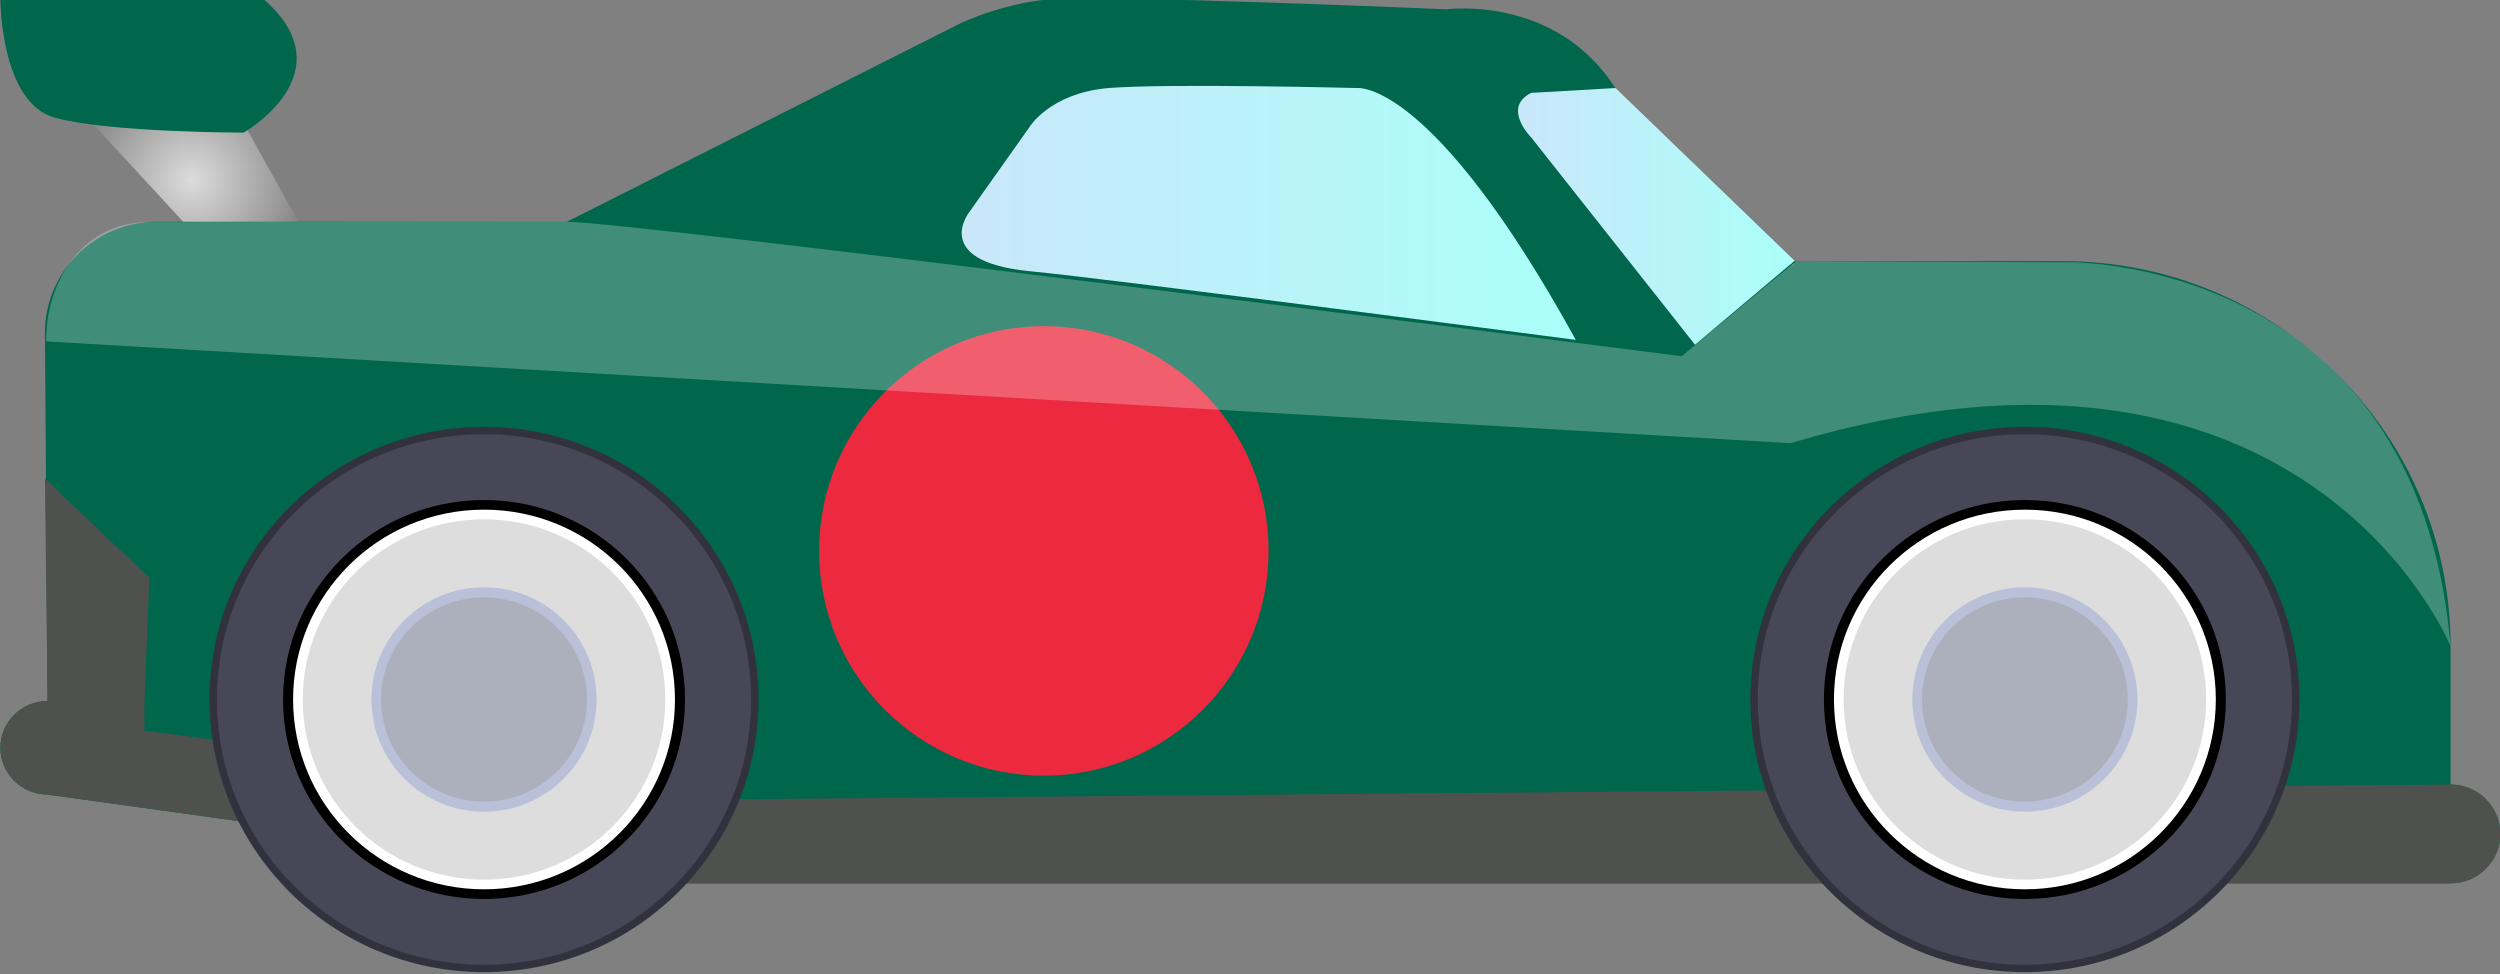 <svg version="1.1" id="Layer_1" xmlns="http://www.w3.org/2000/svg" xmlns:xlink="http://www.w3.org/1999/xlink" x="0px" y="0px"
	 viewBox="0 0 673 262.2" style="enable-background:new 0 0 673 262.2;" xml:space="preserve">
<rect x="0" y="0" width="673" height="262.2" fill="#808080" stroke="none"/>
<style type="text/css">
	.st0{fill:url(#SVGID_1_);}
	.st1{fill:#00674C;}
	.st2{display:none;fill:#FF6661;}
	.st3{clip-path:url(#SVGID_00000162332509900084976090000009004382444919779471_);fill:#EC293F;}
	.st4{fill:#4E514E;}
	.st5{fill:#32323F;}
	.st6{fill:#474757;}
	.st7{fill:#FFFFFF;}
	.st8{fill:#DDDDDD;}
	.st9{fill:#BAC0D8;}
	.st10{fill:#ACAFBC;}
	.st11{fill:url(#SVGID_00000121242340704201564560000017623739246413273009_);}
	.st12{fill:url(#SVGID_00000047769704056637203860000004661361406547093180_);}
	.st13{opacity:0.25;enable-background:new    ;}
</style>
<g>
	
		<radialGradient id="SVGID_1_" cx="51.55" cy="2631.51" r="30.312" gradientTransform="matrix(1 0 0 0.994 0 -2567.282)" gradientUnits="userSpaceOnUse">
		<stop  offset="0" style="stop-color:#DCDCDC"/>
		<stop  offset="0.688" style="stop-color:#A3A3A3"/>
		<stop  offset="1" style="stop-color:#878787"/>
	</radialGradient>
	<polygon class="st0" points="60.3,71.6 16.1,23.7 60.3,23.7 87,71.6 	"/>
	<path class="st1" d="M71-0.2c22.7,19.9-5.4,35.9-5.4,35.9s-36.1,0-50.8-4S0.1-0.2,0.1-0.2H71z"/>
	<path class="st2" d="M399.1,51.7h55c43.1,0,78,34.9,78,78v28c5.5,0,10,4.5,10,10s-4.5,10-10,10h-355l-128.5-18
		c-5.2,0-9.5-4.3-9.5-9.5s4.3-9.5,9.5-9.5l-0.5-74.5c0-12.4,10.1-22.5,22.5-22.5h82.5l79-40c0,0,8-4,18-5s80,2,80,2s22-3,34,16
		s36,36,36,36"/>
	<path class="st1" d="M481.7,70.3h73.6c57.6,0,104.4,46.4,104.4,103.7v37.2c7.4,0,13.4,6,13.4,13.3s-6,13.3-13.4,13.3h-475
		L12.8,213.9c-7,0-12.7-5.7-12.7-12.6s5.7-12.6,12.7-12.6l-0.7-99.1c0-16.5,13.5-29.9,30.1-29.9h110.4L258.3,6.4
		c0,0,10.7-5.3,24.1-6.6s107,2.7,107,2.7s29.4-4,45.5,21.3s48.2,47.9,48.2,47.9"/>
	<g>
		<g>
			<g>
				<g>
					<g>
						<g>
							<defs>
								<path id="SVGID_00000054967985882741218300000002553989185625708953_" d="M481.7,70.3h73.6c57.6,0,104.4,46.4,104.4,103.7
									v37.2c7.4,0,13.4,6,13.4,13.3s-6,13.3-13.4,13.3h-475L12.8,213.9c-7,0-12.7-5.7-12.7-12.6s5.7-12.6,12.7-12.6l-0.7-99.1
									c0-16.5,13.5-29.9,30.1-29.9h110.4L258.3,6.4c0,0,10.7-5.3,24.1-6.6s107,2.7,107,2.7s29.4-4,45.5,21.3s48.2,47.9,48.2,47.9"
									/>
							</defs>
							<clipPath id="SVGID_00000150794348503786740780000013579878307425624494_">
								<use xlink:href="#SVGID_00000054967985882741218300000002553989185625708953_"  style="overflow:visible;"/>
							</clipPath>
						</g>
						<g>
							<defs>
								<path id="SVGID_00000160880814875249525200000010933005771596066206_" d="M481.7,70.3h73.6c57.6,0,104.4,46.4,104.4,103.7
									v37.2c7.4,0,13.4,6,13.4,13.3s-6,13.3-13.4,13.3h-475L12.8,213.9c-7,0-12.7-5.7-12.7-12.6s5.7-12.6,12.7-12.6l-0.7-99.1
									c0-16.5,13.5-29.9,30.1-29.9h110.4L258.3,6.4c0,0,10.7-5.3,24.1-6.6s107,2.7,107,2.7s29.4-4,45.5,21.3s48.2,47.9,48.2,47.9"
									/>
							</defs>
							<clipPath id="SVGID_00000001642816347396314860000014259466574246549180_">
								<use xlink:href="#SVGID_00000160880814875249525200000010933005771596066206_"  style="overflow:visible;"/>
							</clipPath>
							
								<circle style="clip-path:url(#SVGID_00000001642816347396314860000014259466574246549180_);fill:#EC293F;" cx="281" cy="148.3" r="60.5"/>
						</g>
					</g>
				</g>
			</g>
		</g>
	</g>
	<path class="st4" d="M659.7,211.2c7.4,0,13.4,6,13.4,13.3s-6,13.3-13.4,13.3h-475L12.8,213.9c-7,0-12.7-5.7-12.7-12.6
		s5.7-12.6,12.7-12.6l-0.7-59.8l28.1,26.6l-1.3,33.2v8l141.8,18.6L659.7,211.2z"/>
	<g>
		<ellipse class="st5" cx="130.3" cy="188.3" rx="73.9" ry="73.4"/>
		<ellipse class="st6" cx="130.3" cy="188.3" rx="71.9" ry="71.4"/>
		<ellipse cx="130.3" cy="188.3" rx="54.1" ry="53.7"/>
		<ellipse class="st7" cx="130.3" cy="188.3" rx="51.4" ry="51.1"/>
		<ellipse class="st8" cx="130.3" cy="188.3" rx="48.8" ry="48.5"/>
		<ellipse class="st9" cx="130.3" cy="188.3" rx="30.3" ry="30.2"/>
		<ellipse class="st10" cx="130.3" cy="188.3" rx="27.7" ry="27.5"/>
	</g>
	<g>
		<ellipse class="st5" cx="545.1" cy="188.3" rx="73.9" ry="73.4"/>
		<ellipse class="st6" cx="545.1" cy="188.3" rx="71.9" ry="71.4"/>
		<ellipse cx="545.1" cy="188.3" rx="54.1" ry="53.7"/>
		<ellipse class="st7" cx="545.1" cy="188.3" rx="51.4" ry="51.1"/>
		<ellipse class="st8" cx="545.1" cy="188.3" rx="48.8" ry="48.5"/>
		<ellipse class="st9" cx="545.1" cy="188.3" rx="30.3" ry="30.2"/>
		<ellipse class="st10" cx="545.1" cy="188.3" rx="27.7" ry="27.5"/>
	</g>
	
		<linearGradient id="SVGID_00000172412008258376866680000011321100587595824308_" gradientUnits="userSpaceOnUse" x1="258.891" y1="2625.311" x2="424.2" y2="2625.311" gradientTransform="matrix(1 0 0 1 0 -2568)">
		<stop  offset="0" style="stop-color:#C9E7F9"/>
		<stop  offset="1" style="stop-color:#AAFFF9"/>
	</linearGradient>
	<path style="fill:url(#SVGID_00000172412008258376866680000011321100587595824308_);" d="M424.2,91.5
		c-38.8-70.5-58.9-67.8-58.9-67.8s-50.8-1.3-66.9,0c-16,1.4-21.4,10.7-21.4,10.7L261,57c0,0-10.7,13.3,16.1,16
		C298.4,75,424.2,91.5,424.2,91.5z"/>
	
		<linearGradient id="SVGID_00000144325571382681118140000015521859313516830107_" gradientUnits="userSpaceOnUse" x1="408.644" y1="2626.25" x2="483.1" y2="2626.25" gradientTransform="matrix(1 0 0 1 0 -2568)">
		<stop  offset="0" style="stop-color:#C9E7F9"/>
		<stop  offset="1" style="stop-color:#AAFFF9"/>
	</linearGradient>
	<path style="fill:url(#SVGID_00000144325571382681118140000015521859313516830107_);" d="M434.9,23.7l48.2,46.5l-26.8,22.6
		L412.2,37c0,0-8-8,0-12L434.9,23.7z"/>
</g>
<g class="st13">
	<path class="st7" d="M659.7,174c0,0-38.8-96-177.7-54.7L12.4,91.9C12.5,74,23.5,59.7,40,59.8l112.6-0.1
		c18.5,0.1,300.1,36.2,300.1,36.2l30.8-25.6l72.7,0.3C556.2,70.5,650.7,68.8,659.7,174z"/>
</g>
</svg>

